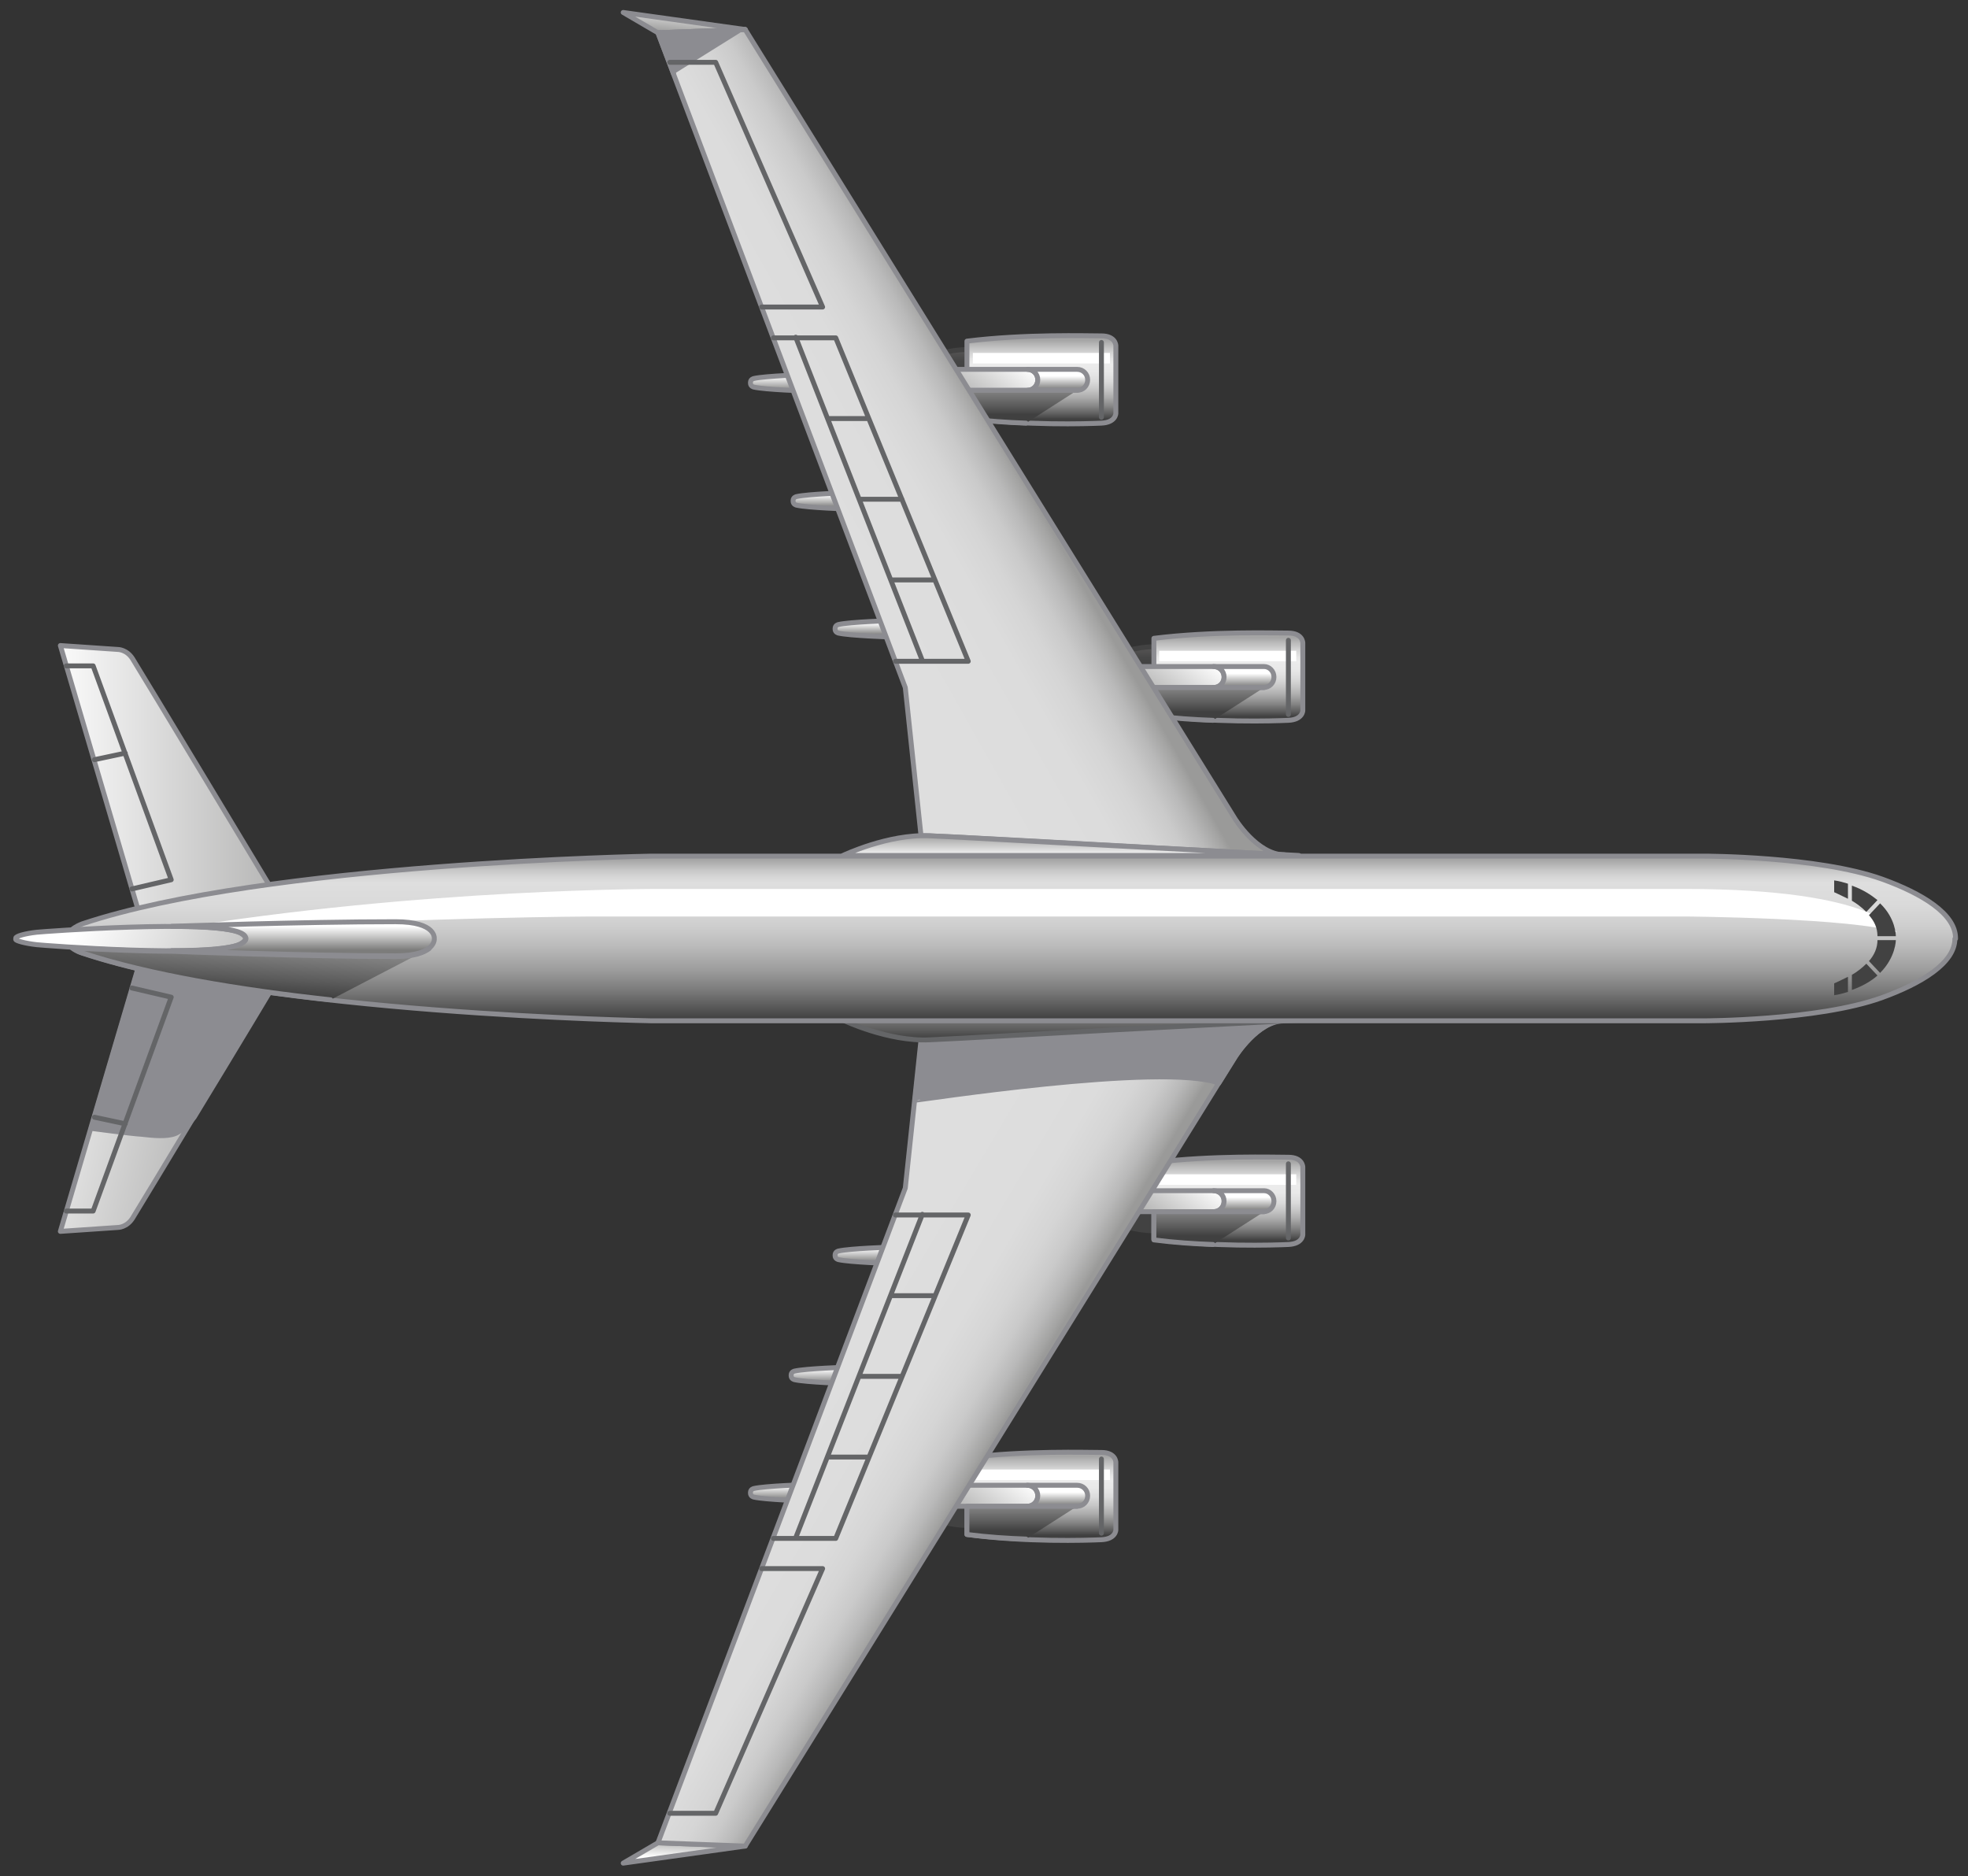 <?xml version="1.0" encoding="utf-8"?>

<!-- Copyright 2016 Siemens AG -->

<!-- Generator: Adobe Illustrator 16.0.4, SVG Export Plug-In . SVG Version: 6.00 Build 0)  -->
<!DOCTYPE svg PUBLIC "-//W3C//DTD SVG 1.1//EN" "http://www.w3.org/Graphics/SVG/1.1/DTD/svg11.dtd">
<svg version="1.1" id="Airplane_Right" xmlns="http://www.w3.org/2000/svg" xmlns:xlink="http://www.w3.org/1999/xlink" x="0px"
	 y="0px" width="300px" height="286px" viewBox="0 0 300 286" enable-background="new 0 0 300 286" xml:space="preserve">
<rect x="0" y="0" width="300" height="286" fill="#333333" stroke="none"/>
<g id="Horizontal_Stabiliser">
	<linearGradient id="Shape_Wing_Left_1_" gradientUnits="userSpaceOnUse" x1="6.959" y1="119.241" x2="69.578" y2="119.241">
		<stop  offset="0" style="stop-color:#FFFFFF"/>
		<stop  offset="1" style="stop-color:#7C7C7B"/>
	</linearGradient>
	
		<path id="Shape_Wing_Left" fill="url(#Shape_Wing_Left_1_)" stroke="#8C8C91" stroke-width="0.75" stroke-linecap="round" stroke-linejoin="round" stroke-miterlimit="10" d="
		M9.2,98.4l8.8,0.6c0,0,1.3,0,2.2,1.4s22.1,36.6,22.1,36.6l-20.8,3.2L9.2,98.4z"/>
	<linearGradient id="Shape_Wing_Right_1_" gradientUnits="userSpaceOnUse" x1="0.273" y1="162.653" x2="57.33" y2="175.564">
		<stop  offset="0" style="stop-color:#FFFFFF"/>
		<stop  offset="1" style="stop-color:#7C7C7B"/>
	</linearGradient>
	
		<path id="Shape_Wing_Right" fill="url(#Shape_Wing_Right_1_)" stroke="#8C8C91" stroke-width="0.75" stroke-linecap="round" stroke-linejoin="round" stroke-miterlimit="10" d="
		M9.2,187.7l8.8-0.6c0,0,1.3,0,2.2-1.4s22.1-36.6,22.1-36.6L21.5,146L9.2,187.7z"/>
	
		<path id="Shadow_Vertical_Stabiliser" fill="#8C8C91" stroke="#8C8C91" stroke-width="0.75" stroke-linecap="round" stroke-linejoin="round" stroke-miterlimit="10" d="
		M13.9,172l7.7-26.1l20.8,3.2c0,0-6.7,11.2-12.8,21.2c0,0-1.6,2-2.9,2.5s-3.4,0.3-5.1,0.1C19.9,172.8,13.9,172,13.9,172z"/>
	
		<path id="Elevators" fill="none" stroke="#646567" stroke-width="0.75" stroke-linecap="round" stroke-linejoin="round" stroke-miterlimit="10" d="
		M10.1,101.5h4.1l11.9,32.6l-6,1.4 M19.1,114.8l-4.7,1 M10.1,184.6h4.1L26.1,152l-6-1.4 M19.1,171.3l-4.7-1"/>
</g>
<g id="Engines">
	<g id="Engine-4">
		
			<linearGradient id="Shape_Air_Outlet_4_" gradientUnits="userSpaceOnUse" x1="143.465" y1="223.472" x2="143.465" y2="226.3">
			<stop  offset="0" style="stop-color:#575756"/>
			<stop  offset="0.124" style="stop-color:#535252"/>
			<stop  offset="0.565" style="stop-color:#464646"/>
			<stop  offset="1" style="stop-color:#424242"/>
		</linearGradient>
		
			<path id="Shape_Air_Outlet_3_" fill="url(#Shape_Air_Outlet_4_)" stroke="#424242" stroke-width="0.75" stroke-linecap="round" stroke-linejoin="round" stroke-miterlimit="10" d="
			M147.4,230.1v2.4c0,0-2.6,0.2-7.9-1.7v-5.7c5.3-1.9,7.9-1.7,7.9-1.7v2.4"/>
		<linearGradient id="Shape_Tubine_4_" gradientUnits="userSpaceOnUse" x1="158.778" y1="222.019" x2="158.778" y2="234.023">
			<stop  offset="0" style="stop-color:#A5A5A5"/>
			<stop  offset="4.758149e-02" style="stop-color:#B5B5B5"/>
			<stop  offset="0.151" style="stop-color:#D3D3D3"/>
			<stop  offset="0.239" style="stop-color:#E5E5E5"/>
			<stop  offset="0.302" style="stop-color:#ECECEC"/>
			<stop  offset="0.407" style="stop-color:#E8E8E8"/>
			<stop  offset="0.514" style="stop-color:#DCDCDC"/>
			<stop  offset="0.621" style="stop-color:#C7C7C7"/>
			<stop  offset="0.729" style="stop-color:#ABABAB"/>
			<stop  offset="0.838" style="stop-color:#868686"/>
			<stop  offset="0.945" style="stop-color:#5A5A5A"/>
			<stop  offset="1" style="stop-color:#404040"/>
		</linearGradient>
		
			<path id="Shape_Tubine_3_" fill="url(#Shape_Tubine_4_)" stroke="#8C8C91" stroke-width="0.75" stroke-linecap="round" stroke-linejoin="round" stroke-miterlimit="10" d="
			M147.4,222.2c8.9-1.1,18.3-0.8,20.5-0.8s2.2,1.5,2.2,1.5v10.3c0,0,0,1.4-2.2,1.5s-11.6,0.4-20.5-0.8V222.2z"/>
		
			<linearGradient id="Wing_Connection_Top_4_" gradientUnits="userSpaceOnUse" x1="153.468" y1="223.504" x2="143.718" y2="237.004">
			<stop  offset="0" style="stop-color:#FFFFFF"/>
			<stop  offset="1" style="stop-color:#7C7C7B"/>
		</linearGradient>
		
			<path id="Wing_Connection_Top_3_" fill="url(#Wing_Connection_Top_4_)" stroke="#8C8C91" stroke-width="0.75" stroke-linecap="round" stroke-linejoin="round" stroke-miterlimit="10" d="
			M156.4,229.6H143v-3.2h13.6c0.9,0,1.6,0.7,1.6,1.6s-0.7,1.6-1.6,1.6"/>
		
			<linearGradient id="Wing_Connection_Front_4_" gradientUnits="userSpaceOnUse" x1="161.213" y1="227.456" x2="161.213" y2="229.522">
			<stop  offset="0" style="stop-color:#FFFFFF"/>
			<stop  offset="1" style="stop-color:#7C7C7B"/>
		</linearGradient>
		
			<path id="Wing_Connection_Front_3_" fill="url(#Wing_Connection_Front_4_)" stroke="#8C8C91" stroke-width="0.75" stroke-linecap="round" stroke-linejoin="round" stroke-miterlimit="10" d="
			M164.2,226.4h-7.6c0.9,0,1.6,0.7,1.6,1.6s-0.7,1.6-1.6,1.6h7.4h0.2c0.9,0,1.6-0.7,1.6-1.6S165.1,226.4,164.2,226.4z"/>
		
			<linearGradient id="Shadow_Wing_Connection_4_" gradientUnits="userSpaceOnUse" x1="155.829" y1="209.809" x2="155.829" y2="233.341">
			<stop  offset="0" style="stop-color:#A5A5A5"/>
			<stop  offset="4.758149e-02" style="stop-color:#B5B5B5"/>
			<stop  offset="0.151" style="stop-color:#D3D3D3"/>
			<stop  offset="0.239" style="stop-color:#E5E5E5"/>
			<stop  offset="0.302" style="stop-color:#ECECEC"/>
			<stop  offset="0.407" style="stop-color:#E8E8E8"/>
			<stop  offset="0.514" style="stop-color:#DCDCDC"/>
			<stop  offset="0.621" style="stop-color:#C7C7C7"/>
			<stop  offset="0.729" style="stop-color:#ABABAB"/>
			<stop  offset="0.838" style="stop-color:#868686"/>
			<stop  offset="0.945" style="stop-color:#5A5A5A"/>
			<stop  offset="1" style="stop-color:#404040"/>
		</linearGradient>
		
			<path id="Shadow_Wing_Connection_3_" fill="url(#Shadow_Wing_Connection_4_)" stroke="#8C8C91" stroke-width="0.75" stroke-linecap="round" stroke-linejoin="round" stroke-miterlimit="10" d="
			M156.4,234.6c-2.8-0.1-5.9-0.3-9-0.7v-4.3l16.8,0"/>
		<rect id="Reflection_4_" x="148.3" y="224" fill="#FFFFFF" width="20.9" height="1.6"/>
		
			<line id="Devider_Line_3_" fill="none" stroke="#646567" stroke-width="0.75" stroke-linecap="round" stroke-linejoin="round" stroke-miterlimit="10" x1="167.9" y1="222.4" x2="167.9" y2="233.7"/>
	</g>
	<g id="Engine-3">
		
			<linearGradient id="Shape_Air_Outlet_5_" gradientUnits="userSpaceOnUse" x1="171.898" y1="178.499" x2="171.898" y2="181.327">
			<stop  offset="0" style="stop-color:#575756"/>
			<stop  offset="0.124" style="stop-color:#535252"/>
			<stop  offset="0.565" style="stop-color:#464646"/>
			<stop  offset="1" style="stop-color:#424242"/>
		</linearGradient>
		
			<path id="Shape_Air_Outlet_2_" fill="url(#Shape_Air_Outlet_5_)" stroke="#424242" stroke-width="0.75" stroke-linecap="round" stroke-linejoin="round" stroke-miterlimit="10" d="
			M175.9,185.2v2.4c0,0-2.6,0.2-7.9-1.7v-5.7c5.3-1.9,7.9-1.7,7.9-1.7v2.4"/>
		<linearGradient id="Shape_Tubine_5_" gradientUnits="userSpaceOnUse" x1="187.211" y1="177.046" x2="187.211" y2="189.049">
			<stop  offset="0" style="stop-color:#A5A5A5"/>
			<stop  offset="4.758149e-02" style="stop-color:#B5B5B5"/>
			<stop  offset="0.151" style="stop-color:#D3D3D3"/>
			<stop  offset="0.239" style="stop-color:#E5E5E5"/>
			<stop  offset="0.302" style="stop-color:#ECECEC"/>
			<stop  offset="0.407" style="stop-color:#E8E8E8"/>
			<stop  offset="0.514" style="stop-color:#DCDCDC"/>
			<stop  offset="0.621" style="stop-color:#C7C7C7"/>
			<stop  offset="0.729" style="stop-color:#ABABAB"/>
			<stop  offset="0.838" style="stop-color:#868686"/>
			<stop  offset="0.945" style="stop-color:#5A5A5A"/>
			<stop  offset="1" style="stop-color:#404040"/>
		</linearGradient>
		
			<path id="Shape_Tubine_2_" fill="url(#Shape_Tubine_5_)" stroke="#8C8C91" stroke-width="0.75" stroke-linecap="round" stroke-linejoin="round" stroke-miterlimit="10" d="
			M175.9,177.2c8.9-1.1,18.3-0.8,20.5-0.8s2.2,1.5,2.2,1.5v10.3c0,0,0,1.4-2.2,1.5s-11.6,0.4-20.5-0.8V177.2z"/>
		
			<linearGradient id="Wing_Connection_Top_5_" gradientUnits="userSpaceOnUse" x1="181.901" y1="178.531" x2="172.151" y2="192.031">
			<stop  offset="0" style="stop-color:#FFFFFF"/>
			<stop  offset="1" style="stop-color:#7C7C7B"/>
		</linearGradient>
		
			<path id="Wing_Connection_Top_2_" fill="url(#Wing_Connection_Top_5_)" stroke="#8C8C91" stroke-width="0.75" stroke-linecap="round" stroke-linejoin="round" stroke-miterlimit="10" d="
			M184.9,184.7h-13.5v-3.2H185c0.9,0,1.6,0.7,1.6,1.6s-0.7,1.6-1.6,1.6"/>
		
			<linearGradient id="Wing_Connection_Front_5_" gradientUnits="userSpaceOnUse" x1="189.646" y1="182.483" x2="189.646" y2="184.549">
			<stop  offset="0" style="stop-color:#FFFFFF"/>
			<stop  offset="1" style="stop-color:#7C7C7B"/>
		</linearGradient>
		
			<path id="Wing_Connection_Front_2_" fill="url(#Wing_Connection_Front_5_)" stroke="#8C8C91" stroke-width="0.75" stroke-linecap="round" stroke-linejoin="round" stroke-miterlimit="10" d="
			M192.7,181.5H185c0.9,0,1.6,0.7,1.6,1.6s-0.7,1.6-1.6,1.6h7.4h0.2c0.9,0,1.6-0.7,1.6-1.6S193.5,181.5,192.7,181.5z"/>
		
			<linearGradient id="Shadow_Wing_Connection_5_" gradientUnits="userSpaceOnUse" x1="184.261" y1="164.836" x2="184.261" y2="188.368">
			<stop  offset="0" style="stop-color:#A5A5A5"/>
			<stop  offset="4.758149e-02" style="stop-color:#B5B5B5"/>
			<stop  offset="0.151" style="stop-color:#D3D3D3"/>
			<stop  offset="0.239" style="stop-color:#E5E5E5"/>
			<stop  offset="0.302" style="stop-color:#ECECEC"/>
			<stop  offset="0.407" style="stop-color:#E8E8E8"/>
			<stop  offset="0.514" style="stop-color:#DCDCDC"/>
			<stop  offset="0.621" style="stop-color:#C7C7C7"/>
			<stop  offset="0.729" style="stop-color:#ABABAB"/>
			<stop  offset="0.838" style="stop-color:#868686"/>
			<stop  offset="0.945" style="stop-color:#5A5A5A"/>
			<stop  offset="1" style="stop-color:#404040"/>
		</linearGradient>
		
			<path id="Shadow_Wing_Connection_2_" fill="url(#Shadow_Wing_Connection_5_)" stroke="#8C8C91" stroke-width="0.75" stroke-linecap="round" stroke-linejoin="round" stroke-miterlimit="10" d="
			M184.9,189.7c-2.8-0.1-5.9-0.3-9-0.7v-4.3l16.8,0"/>
		<rect id="Reflection_3_" x="176.7" y="179" fill="#FFFFFF" width="20.9" height="1.6"/>
		
			<line id="Devider_Line_2_" fill="none" stroke="#646567" stroke-width="0.75" stroke-linecap="round" stroke-linejoin="round" stroke-miterlimit="10" x1="196.4" y1="177.4" x2="196.4" y2="188.7"/>
	</g>
	<g id="Engine-2">
		<linearGradient id="Shape_Air_Outlet_6_" gradientUnits="userSpaceOnUse" x1="171.898" y1="98.666" x2="171.898" y2="101.494">
			<stop  offset="0" style="stop-color:#575756"/>
			<stop  offset="0.124" style="stop-color:#535252"/>
			<stop  offset="0.565" style="stop-color:#464646"/>
			<stop  offset="1" style="stop-color:#424242"/>
		</linearGradient>
		
			<path id="Shape_Air_Outlet_1_" fill="url(#Shape_Air_Outlet_6_)" stroke="#424242" stroke-width="0.75" stroke-linecap="round" stroke-linejoin="round" stroke-miterlimit="10" d="
			M175.9,105.3v2.4c0,0-2.6,0.2-7.9-1.7v-5.7c5.3-1.9,7.9-1.7,7.9-1.7v2.4"/>
		<linearGradient id="Shape_Tubine_6_" gradientUnits="userSpaceOnUse" x1="187.211" y1="97.213" x2="187.211" y2="109.216">
			<stop  offset="0" style="stop-color:#A5A5A5"/>
			<stop  offset="4.758149e-02" style="stop-color:#B5B5B5"/>
			<stop  offset="0.151" style="stop-color:#D3D3D3"/>
			<stop  offset="0.239" style="stop-color:#E5E5E5"/>
			<stop  offset="0.302" style="stop-color:#ECECEC"/>
			<stop  offset="0.407" style="stop-color:#E8E8E8"/>
			<stop  offset="0.514" style="stop-color:#DCDCDC"/>
			<stop  offset="0.621" style="stop-color:#C7C7C7"/>
			<stop  offset="0.729" style="stop-color:#ABABAB"/>
			<stop  offset="0.838" style="stop-color:#868686"/>
			<stop  offset="0.945" style="stop-color:#5A5A5A"/>
			<stop  offset="1" style="stop-color:#404040"/>
		</linearGradient>
		
			<path id="Shape_Tubine_1_" fill="url(#Shape_Tubine_6_)" stroke="#8C8C91" stroke-width="0.75" stroke-linecap="round" stroke-linejoin="round" stroke-miterlimit="10" d="
			M175.9,97.3c8.9-1.1,18.3-0.8,20.5-0.8s2.2,1.5,2.2,1.5v10.3c0,0,0,1.4-2.2,1.5s-11.6,0.4-20.5-0.8V97.3z"/>
		
			<linearGradient id="Wing_Connection_Top_6_" gradientUnits="userSpaceOnUse" x1="181.901" y1="98.698" x2="172.151" y2="112.198">
			<stop  offset="0" style="stop-color:#FFFFFF"/>
			<stop  offset="1" style="stop-color:#7C7C7B"/>
		</linearGradient>
		
			<path id="Wing_Connection_Top_1_" fill="url(#Wing_Connection_Top_6_)" stroke="#8C8C91" stroke-width="0.75" stroke-linecap="round" stroke-linejoin="round" stroke-miterlimit="10" d="
			M184.9,104.8h-13.5v-3.2H185c0.9,0,1.6,0.7,1.6,1.6s-0.7,1.6-1.6,1.6"/>
		
			<linearGradient id="Wing_Connection_Front_6_" gradientUnits="userSpaceOnUse" x1="189.646" y1="102.65" x2="189.646" y2="104.716">
			<stop  offset="0" style="stop-color:#FFFFFF"/>
			<stop  offset="1" style="stop-color:#7C7C7B"/>
		</linearGradient>
		
			<path id="Wing_Connection_Front_1_" fill="url(#Wing_Connection_Front_6_)" stroke="#8C8C91" stroke-width="0.75" stroke-linecap="round" stroke-linejoin="round" stroke-miterlimit="10" d="
			M192.7,101.6H185c0.9,0,1.6,0.7,1.6,1.6s-0.7,1.6-1.6,1.6h7.4h0.2c0.9,0,1.6-0.7,1.6-1.6S193.5,101.6,192.7,101.6z"/>
		
			<linearGradient id="Shadow_Wing_Connection_6_" gradientUnits="userSpaceOnUse" x1="184.261" y1="85.003" x2="184.261" y2="108.535">
			<stop  offset="0" style="stop-color:#A5A5A5"/>
			<stop  offset="4.758149e-02" style="stop-color:#B5B5B5"/>
			<stop  offset="0.151" style="stop-color:#D3D3D3"/>
			<stop  offset="0.239" style="stop-color:#E5E5E5"/>
			<stop  offset="0.302" style="stop-color:#ECECEC"/>
			<stop  offset="0.407" style="stop-color:#E8E8E8"/>
			<stop  offset="0.514" style="stop-color:#DCDCDC"/>
			<stop  offset="0.621" style="stop-color:#C7C7C7"/>
			<stop  offset="0.729" style="stop-color:#ABABAB"/>
			<stop  offset="0.838" style="stop-color:#868686"/>
			<stop  offset="0.945" style="stop-color:#5A5A5A"/>
			<stop  offset="1" style="stop-color:#404040"/>
		</linearGradient>
		
			<path id="Shadow_Wing_Connection_1_" fill="url(#Shadow_Wing_Connection_6_)" stroke="#8C8C91" stroke-width="0.75" stroke-linecap="round" stroke-linejoin="round" stroke-miterlimit="10" d="
			M184.9,109.8c-2.8-0.1-5.9-0.3-9-0.7v-4.3l16.8,0"/>
		<rect id="Reflection_2_" x="176.7" y="99.2" fill="#FFFFFF" width="20.9" height="1.6"/>
		
			<line id="Devider_Line_1_" fill="none" stroke="#646567" stroke-width="0.75" stroke-linecap="round" stroke-linejoin="round" stroke-miterlimit="10" x1="196.4" y1="97.6" x2="196.4" y2="108.9"/>
	</g>
	<g id="Engine-1">
		<linearGradient id="Shape_Air_Outlet_7_" gradientUnits="userSpaceOnUse" x1="143.465" y1="53.332" x2="143.465" y2="56.16">
			<stop  offset="0" style="stop-color:#575756"/>
			<stop  offset="0.124" style="stop-color:#535252"/>
			<stop  offset="0.565" style="stop-color:#464646"/>
			<stop  offset="1" style="stop-color:#424242"/>
		</linearGradient>
		
			<path id="Shape_Air_Outlet" fill="url(#Shape_Air_Outlet_7_)" stroke="#424242" stroke-width="0.75" stroke-linecap="round" stroke-linejoin="round" stroke-miterlimit="10" d="
			M147.4,60v2.4c0,0-2.6,0.2-7.9-1.7v-5.7c5.3-1.9,7.9-1.7,7.9-1.7v2.4"/>
		<linearGradient id="Shape_Tubine_7_" gradientUnits="userSpaceOnUse" x1="158.778" y1="51.879" x2="158.778" y2="63.883">
			<stop  offset="0" style="stop-color:#A5A5A5"/>
			<stop  offset="4.758149e-02" style="stop-color:#B5B5B5"/>
			<stop  offset="0.151" style="stop-color:#D3D3D3"/>
			<stop  offset="0.239" style="stop-color:#E5E5E5"/>
			<stop  offset="0.302" style="stop-color:#ECECEC"/>
			<stop  offset="0.407" style="stop-color:#E8E8E8"/>
			<stop  offset="0.514" style="stop-color:#DCDCDC"/>
			<stop  offset="0.621" style="stop-color:#C7C7C7"/>
			<stop  offset="0.729" style="stop-color:#ABABAB"/>
			<stop  offset="0.838" style="stop-color:#868686"/>
			<stop  offset="0.945" style="stop-color:#5A5A5A"/>
			<stop  offset="1" style="stop-color:#404040"/>
		</linearGradient>
		
			<path id="Shape_Tubine" fill="url(#Shape_Tubine_7_)" stroke="#8C8C91" stroke-width="0.75" stroke-linecap="round" stroke-linejoin="round" stroke-miterlimit="10" d="
			M147.4,52c8.9-1.1,18.3-0.8,20.5-0.8s2.2,1.5,2.2,1.5V63c0,0,0,1.4-2.2,1.5s-11.6,0.4-20.5-0.8V52z"/>
		
			<linearGradient id="Wing_Connection_Top_7_" gradientUnits="userSpaceOnUse" x1="153.467" y1="53.364" x2="143.717" y2="66.864">
			<stop  offset="0" style="stop-color:#FFFFFF"/>
			<stop  offset="1" style="stop-color:#7C7C7B"/>
		</linearGradient>
		
			<path id="Wing_Connection_Top" fill="url(#Wing_Connection_Top_7_)" stroke="#8C8C91" stroke-width="0.75" stroke-linecap="round" stroke-linejoin="round" stroke-miterlimit="10" d="
			M156.4,59.5H143v-3.2h13.6c0.9,0,1.6,0.7,1.6,1.6s-0.7,1.6-1.6,1.6"/>
		
			<linearGradient id="Wing_Connection_Front_7_" gradientUnits="userSpaceOnUse" x1="161.213" y1="57.316" x2="161.213" y2="59.383">
			<stop  offset="0" style="stop-color:#FFFFFF"/>
			<stop  offset="1" style="stop-color:#7C7C7B"/>
		</linearGradient>
		
			<path id="Wing_Connection_Front" fill="url(#Wing_Connection_Front_7_)" stroke="#8C8C91" stroke-width="0.75" stroke-linecap="round" stroke-linejoin="round" stroke-miterlimit="10" d="
			M164.2,56.3h-7.6c0.9,0,1.6,0.7,1.6,1.6s-0.7,1.6-1.6,1.6h7.4h0.2c0.9,0,1.6-0.7,1.6-1.6S165.1,56.3,164.2,56.3z"/>
		
			<linearGradient id="Shadow_Wing_Connection_7_" gradientUnits="userSpaceOnUse" x1="155.829" y1="39.669" x2="155.829" y2="63.202">
			<stop  offset="0" style="stop-color:#A5A5A5"/>
			<stop  offset="4.758149e-02" style="stop-color:#B5B5B5"/>
			<stop  offset="0.151" style="stop-color:#D3D3D3"/>
			<stop  offset="0.239" style="stop-color:#E5E5E5"/>
			<stop  offset="0.302" style="stop-color:#ECECEC"/>
			<stop  offset="0.407" style="stop-color:#E8E8E8"/>
			<stop  offset="0.514" style="stop-color:#DCDCDC"/>
			<stop  offset="0.621" style="stop-color:#C7C7C7"/>
			<stop  offset="0.729" style="stop-color:#ABABAB"/>
			<stop  offset="0.838" style="stop-color:#868686"/>
			<stop  offset="0.945" style="stop-color:#5A5A5A"/>
			<stop  offset="1" style="stop-color:#404040"/>
		</linearGradient>
		
			<path id="Shadow_Wing_Connection" fill="url(#Shadow_Wing_Connection_7_)" stroke="#8C8C91" stroke-width="0.75" stroke-linecap="round" stroke-linejoin="round" stroke-miterlimit="10" d="
			M156.4,64.5c-2.8-0.1-5.9-0.3-9-0.7v-4.3l16.8,0"/>
		<rect id="Reflection_1_" x="148.3" y="53.8" fill="#FFFFFF" width="20.9" height="1.6"/>
		
			<line id="Devider_Line" fill="none" stroke="#646567" stroke-width="0.75" stroke-linecap="round" stroke-linejoin="round" stroke-miterlimit="10" x1="167.9" y1="52.2" x2="167.9" y2="63.6"/>
	</g>
</g>
<g id="Wing_Left">
	
		<linearGradient id="Flap_Track_Fairing-3_2_" gradientUnits="userSpaceOnUse" x1="131.608" y1="94.983" x2="131.608" y2="96.836">
		<stop  offset="0" style="stop-color:#FFFFFF"/>
		<stop  offset="1" style="stop-color:#7C7C7B"/>
	</linearGradient>
	
		<path id="Flap_Track_Fairing-3_1_" fill="url(#Flap_Track_Fairing-3_2_)" stroke="#8C8C91" stroke-width="0.75" stroke-linecap="round" stroke-linejoin="round" stroke-miterlimit="10" d="
		M135.8,97.1c0,0-6.3-0.2-8-0.6c0,0-0.5-0.1-0.5-0.6v-0.1c0-0.5,0.5-0.6,0.5-0.6c1.7-0.4,8-0.6,8-0.6V97.1z"/>
	
		<linearGradient id="Flap_Track_Fairing-2_2_" gradientUnits="userSpaceOnUse" x1="125.216" y1="75.423" x2="125.216" y2="77.371">
		<stop  offset="0" style="stop-color:#FFFFFF"/>
		<stop  offset="1" style="stop-color:#7C7C7B"/>
	</linearGradient>
	
		<path id="Flap_Track_Fairing-2_1_" fill="url(#Flap_Track_Fairing-2_2_)" stroke="#8C8C91" stroke-width="0.75" stroke-linecap="round" stroke-linejoin="round" stroke-miterlimit="10" d="
		M129.4,77.6c0,0-6.3-0.2-8-0.6c0,0-0.5-0.1-0.5-0.6v-0.1c0-0.5,0.5-0.6,0.5-0.6c1.7-0.4,8-0.6,8-0.6V77.6z"/>
	
		<linearGradient id="Flap_Track_Fairing-1_2_" gradientUnits="userSpaceOnUse" x1="118.651" y1="57.37" x2="118.651" y2="59.691">
		<stop  offset="0" style="stop-color:#FFFFFF"/>
		<stop  offset="1" style="stop-color:#7C7C7B"/>
	</linearGradient>
	
		<path id="Flap_Track_Fairing-1_1_" fill="url(#Flap_Track_Fairing-1_2_)" stroke="#8C8C91" stroke-width="0.75" stroke-linecap="round" stroke-linejoin="round" stroke-miterlimit="10" d="
		M122.9,59.6c0,0-6.3-0.2-8-0.6c0,0-0.5-0.1-0.5-0.6v-0.1c0-0.5,0.5-0.6,0.5-0.6c1.7-0.4,8-0.6,8-0.6V59.6z"/>
	<linearGradient id="Winglet_2_" gradientUnits="userSpaceOnUse" x1="104.555" y1="0.491" x2="103.989" y2="6.753">
		<stop  offset="0" style="stop-color:#FFFFFF"/>
		<stop  offset="1" style="stop-color:#7C7C7B"/>
	</linearGradient>
	
		<polygon id="Winglet_1_" fill="url(#Winglet_2_)" stroke="#8C8C91" stroke-width="0.75" stroke-linecap="round" stroke-linejoin="round" stroke-miterlimit="10" points="
		113.6,4.5 95,1.9 100.3,5 	"/>
	<linearGradient id="Shape_Wing_2_" gradientUnits="userSpaceOnUse" x1="126.476" y1="79.843" x2="151.742" y2="65.608">
		<stop  offset="0" style="stop-color:#DEDEDE"/>
		<stop  offset="0.484" style="stop-color:#DCDCDC"/>
		<stop  offset="0.659" style="stop-color:#D5D5D5"/>
		<stop  offset="0.783" style="stop-color:#CACACA"/>
		<stop  offset="0.884" style="stop-color:#B9B9B9"/>
		<stop  offset="0.969" style="stop-color:#A4A4A3"/>
		<stop  offset="1" style="stop-color:#9A9A99"/>
	</linearGradient>
	
		<path id="Shape_Wing_1_" fill="url(#Shape_Wing_2_)" stroke="#8C8C91" stroke-width="0.75" stroke-linecap="round" stroke-linejoin="round" stroke-miterlimit="10" d="
		M140.4,127.4c0.4,0,0.9,0,1.3,0c6.6,0.3,8.3,0.4,54.1,2.9c-4.2,0-7.6-5.6-7.6-5.6L113.6,4.5L100.3,5l37.7,99.8L140.4,127.4
		L140.4,127.4z"/>
	
		<polyline id="Shadow_Winglet" fill="#8C8C91" stroke="#8C8C91" stroke-width="0.75" stroke-linecap="round" stroke-linejoin="round" stroke-miterlimit="10" points="
		102.7,11.3 100.3,5 113.6,4.5 	"/>
	
		<path id="Trailing_Edge_Flaps__x2B__Spoilers_1_" fill="none" stroke="#646567" stroke-width="0.75" stroke-linecap="round" stroke-linejoin="round" stroke-miterlimit="10" d="
		M102.1,9.5h7l16.3,37.3h-9.3 M136.5,100.8h11.1l-20.2-49.3h-9.5 M121.3,51.4l19.3,49.3 M126.2,63.8h6.2 M131,76.1h6.5 M135.8,88.4
		h6.7"/>
</g>
<g id="Wing_Right">
	
		<linearGradient id="Flap_Track_Fairing-3_3_" gradientUnits="userSpaceOnUse" x1="118.651" y1="226.5" x2="118.651" y2="228.626">
		<stop  offset="0" style="stop-color:#FFFFFF"/>
		<stop  offset="1" style="stop-color:#7C7C7B"/>
	</linearGradient>
	
		<path id="Flap_Track_Fairing-3" fill="url(#Flap_Track_Fairing-3_3_)" stroke="#8C8C91" stroke-width="0.75" stroke-linecap="round" stroke-linejoin="round" stroke-miterlimit="10" d="
		M122.9,226.3c0,0-6.3,0.2-8,0.6c0,0-0.5,0.1-0.5,0.6v0.1c0,0.5,0.5,0.6,0.5,0.6c1.7,0.4,8,0.6,8,0.6V226.3z"/>
	
		<linearGradient id="Flap_Track_Fairing-2_3_" gradientUnits="userSpaceOnUse" x1="124.851" y1="208.655" x2="124.851" y2="210.911">
		<stop  offset="0" style="stop-color:#FFFFFF"/>
		<stop  offset="1" style="stop-color:#7C7C7B"/>
	</linearGradient>
	
		<path id="Flap_Track_Fairing-2" fill="url(#Flap_Track_Fairing-2_3_)" stroke="#8C8C91" stroke-width="0.75" stroke-linecap="round" stroke-linejoin="round" stroke-miterlimit="10" d="
		M129.1,208.4c0,0-6.3,0.2-8,0.6c0,0-0.5,0.1-0.5,0.6v0.1c0,0.5,0.5,0.6,0.5,0.6c1.7,0.4,8,0.6,8,0.6V208.4z"/>
	
		<linearGradient id="Flap_Track_Fairing-1_3_" gradientUnits="userSpaceOnUse" x1="131.608" y1="190.257" x2="131.608" y2="192.474">
		<stop  offset="0" style="stop-color:#FFFFFF"/>
		<stop  offset="1" style="stop-color:#7C7C7B"/>
	</linearGradient>
	
		<path id="Flap_Track_Fairing-1" fill="url(#Flap_Track_Fairing-1_3_)" stroke="#8C8C91" stroke-width="0.75" stroke-linecap="round" stroke-linejoin="round" stroke-miterlimit="10" d="
		M135.8,190.1c0,0-6.3,0.2-8,0.6c0,0-0.5,0.1-0.5,0.6v0.1c0,0.5,0.5,0.6,0.5,0.6c1.7,0.4,8,0.6,8,0.6V190.1z"/>
	<linearGradient id="Winglet_3_" gradientUnits="userSpaceOnUse" x1="104.278" y1="283.303" x2="104.484" y2="278.932">
		<stop  offset="0" style="stop-color:#FFFFFF"/>
		<stop  offset="1" style="stop-color:#7C7C7B"/>
	</linearGradient>
	
		<polygon id="Winglet" fill="url(#Winglet_3_)" stroke="#8C8C91" stroke-width="0.75" stroke-linecap="round" stroke-linejoin="round" stroke-miterlimit="10" points="
		113.6,281.4 95,284 100.3,280.9 	"/>
	<linearGradient id="Shape_Wing_3_" gradientUnits="userSpaceOnUse" x1="128.156" y1="206.392" x2="151.156" y2="220.058">
		<stop  offset="0" style="stop-color:#DEDEDE"/>
		<stop  offset="0.484" style="stop-color:#DCDCDC"/>
		<stop  offset="0.659" style="stop-color:#D5D5D5"/>
		<stop  offset="0.783" style="stop-color:#CACACA"/>
		<stop  offset="0.884" style="stop-color:#B9B9B9"/>
		<stop  offset="0.969" style="stop-color:#A4A4A3"/>
		<stop  offset="1" style="stop-color:#9A9A99"/>
	</linearGradient>
	
		<path id="Shape_Wing" fill="url(#Shape_Wing_3_)" stroke="#8C8C91" stroke-width="0.75" stroke-linecap="round" stroke-linejoin="round" stroke-miterlimit="10" d="
		M140.4,158.5c0.4,0,0.9,0,1.3,0c6.6-0.3,8.3-0.4,54.1-2.9c-4.2,0-7.6,5.6-7.6,5.6l-74.6,120.2l-13.3-0.5l37.7-99.8L140.4,158.5
		L140.4,158.5z"/>
	
		<path id="Trailing_Edge_Flaps__x2B__Spoilers" fill="none" stroke="#646567" stroke-width="0.75" stroke-linecap="round" stroke-linejoin="round" stroke-miterlimit="10" d="
		M116.1,239.1h9.3l-16.3,37.3h-7 M117.9,234.5h9.5l20.2-49.3h-11.1 M140.6,185.1l-19.3,49.3 M126.2,222.1h6.2 M131,209.8h6.5
		 M135.8,197.5h6.7"/>
	
		<path id="Shadow_1_" fill="#8C8C91" stroke="#8C8C91" stroke-width="0.75" stroke-linecap="round" stroke-linejoin="round" stroke-miterlimit="10" d="
		M185.8,165.1l2.5-4c0,0,3.5-5.6,7.6-5.6c-45.9,2.4-47.5,2.6-54.1,2.9c-0.4,0-0.9,0-1.3,0l0,0l-1,9.3
		C139.5,167.8,177.2,161.9,185.8,165.1z"/>
</g>
<g id="Fuselage">
	
		<linearGradient id="Wing_Connection_Left_1_" gradientUnits="userSpaceOnUse" x1="163.296" y1="130.75" x2="163.296" y2="126.029">
		<stop  offset="0" style="stop-color:#FFFFFF"/>
		<stop  offset="1" style="stop-color:#7C7C7B"/>
	</linearGradient>
	
		<path id="Wing_Connection_Left" fill="url(#Wing_Connection_Left_1_)" stroke="#8C8C91" stroke-width="0.75" stroke-linecap="round" stroke-linejoin="round" stroke-miterlimit="10" d="
		M198,130.4h-69.5c0,0,6.9-3.3,13.2-3C148.5,127.7,150.1,127.9,198,130.4z"/>
	
		<linearGradient id="Wing_Connection_Right_1_" gradientUnits="userSpaceOnUse" x1="163.296" y1="134.797" x2="163.296" y2="158.36">
		<stop  offset="0" style="stop-color:#A5A5A5"/>
		<stop  offset="4.758149e-02" style="stop-color:#B5B5B5"/>
		<stop  offset="0.151" style="stop-color:#D3D3D3"/>
		<stop  offset="0.239" style="stop-color:#E5E5E5"/>
		<stop  offset="0.302" style="stop-color:#ECECEC"/>
		<stop  offset="0.407" style="stop-color:#E8E8E8"/>
		<stop  offset="0.514" style="stop-color:#DCDCDC"/>
		<stop  offset="0.621" style="stop-color:#C7C7C7"/>
		<stop  offset="0.729" style="stop-color:#ABABAB"/>
		<stop  offset="0.838" style="stop-color:#868686"/>
		<stop  offset="0.945" style="stop-color:#5A5A5A"/>
		<stop  offset="1" style="stop-color:#404040"/>
	</linearGradient>
	
		<path id="Wing_Connection_Right" fill="url(#Wing_Connection_Right_1_)" stroke="#646567" stroke-width="0.75" stroke-linecap="round" stroke-linejoin="round" stroke-miterlimit="10" d="
		M198,155.5h-69.5c0,0,6.9,3.3,13.2,3C148.5,158.2,150.1,158,198,155.5z"/>
	<linearGradient id="Shape_Body_1_" gradientUnits="userSpaceOnUse" x1="154.122" y1="131.052" x2="154.122" y2="155.285">
		<stop  offset="0" style="stop-color:#A5A5A5"/>
		<stop  offset="3.855830e-03" style="stop-color:#A7A7A7"/>
		<stop  offset="6.164544e-02" style="stop-color:#C5C5C5"/>
		<stop  offset="0.111" style="stop-color:#D7D7D7"/>
		<stop  offset="0.146" style="stop-color:#DEDEDE"/>
		<stop  offset="0.281" style="stop-color:#DADADA"/>
		<stop  offset="0.417" style="stop-color:#CECECE"/>
		<stop  offset="0.554" style="stop-color:#B9B9B9"/>
		<stop  offset="0.692" style="stop-color:#9D9D9D"/>
		<stop  offset="0.83" style="stop-color:#787878"/>
		<stop  offset="0.968" style="stop-color:#4C4C4C"/>
		<stop  offset="1" style="stop-color:#404040"/>
	</linearGradient>
	
		<path id="Shape_Body" fill="url(#Shape_Body_1_)" stroke="#8C8C91" stroke-width="0.75" stroke-linecap="round" stroke-linejoin="round" stroke-miterlimit="10" d="
		M298,143.1c0,3.7-5.1,6.8-11.2,9c-9.8,3.5-27.1,3.5-27.1,3.5H99.3c0,0-58.8-1-86.7-10.3c0,0-2.4-0.7-2.4-2.1l0-0.1
		c0-1.5,2.4-2.3,2.4-2.3c27.9-9.3,86.7-10.3,86.7-10.3h160.5c0,0,17.3,0,27.1,3.5c6.1,2.2,11.2,5.3,11.2,9V143.1z"/>
	<path id="Reflection" fill="#FFFFFF" d="M36.9,141.6c28.2-1.8,53.2-1.9,53.2-1.9h166.8c0,0,25.7,0.2,32.2,2.4c0,0-2.7-6.6-32.3-6.6
		c-29.7,0-155.6,0-155.6,0s-36.7-0.2-75.4,6.2L36.9,141.6z"/>
	<path id="Cockpit_Windows" fill="#424242" d="M281.7,137c-1.2-0.6-2.1-1-2.1-1v-1.8c0.8,0.1,1.4,0.3,2.1,0.5V137z M286.6,137.7
		l-1.7,1.8c0.8,0.9,1.3,1.9,1.3,3.2h2.8C289,142.6,289,140,286.6,137.7z M286.2,137.2c-1-0.8-2.2-1.6-3.9-2.2v2.3
		c0.7,0.4,1.5,1,2.2,1.7L286.2,137.2z M281.7,148.9c-1.2,0.6-2.1,1-2.1,1v1.8c0.8-0.1,1.4-0.3,2.1-0.5V148.9z M289,143.3h-2.8
		c0,1.2-0.5,2.3-1.3,3.2l1.7,1.8C289,145.9,289,143.3,289,143.3z M284.5,146.9c-0.7,0.7-1.5,1.3-2.2,1.7v2.3c1.7-0.6,3-1.4,3.9-2.2
		L284.5,146.9z"/>
</g>
<g id="Vertical_Stabiliser">
	<linearGradient id="Top_1_" gradientUnits="userSpaceOnUse" x1="13.044" y1="139.263" x2="59.209" y2="163.762">
		<stop  offset="0" style="stop-color:#FFFFFF"/>
		<stop  offset="1" style="stop-color:#7C7C7B"/>
	</linearGradient>
	
		<path id="Top" fill="url(#Top_1_)" stroke="#8C8C91" stroke-width="0.75" stroke-linecap="round" stroke-linejoin="round" stroke-miterlimit="10" d="
		M2.4,143.2c0,0.2,1.4,0.6,3.2,0.8c0.8,0.1,26.8,2.1,31-0.1c0,0,0.8-0.4,0.8-0.8V143c0-0.4-0.8-0.8-0.8-0.8
		c-4.3-2.1-30.2-0.2-31-0.1c-1.8,0.2-3.2,0.6-3.2,0.9V143.2z"/>
	<linearGradient id="Fin_1_" gradientUnits="userSpaceOnUse" x1="46.144" y1="141.201" x2="46.144" y2="144.831">
		<stop  offset="0" style="stop-color:#FFFFFF"/>
		<stop  offset="1" style="stop-color:#7C7C7B"/>
	</linearGradient>
	
		<path id="Fin" fill="url(#Fin_1_)" stroke="#8C8C91" stroke-width="0.75" stroke-linecap="round" stroke-linejoin="round" stroke-miterlimit="10" d="
		M60.3,140.5c-14.4,0-34.1,0.7-34.1,0.7l0.3,0c4.7,0,8.7,0.3,10.2,1c0,0,0.8,0.3,0.8,0.9c0,0.4-0.8,0.8-0.8,0.8
		c-1.5,0.7-5.5,1-10.2,1l-0.3,0c0,0,19.8,0.8,34.1,0.8c6.2,0,5.9-2.6,5.9-2.6S66.6,140.5,60.3,140.5z"/>
	<linearGradient id="Shadow_2_" gradientUnits="userSpaceOnUse" x1="40.413" y1="108.394" x2="37.746" y2="151.396">
		<stop  offset="0" style="stop-color:#A5A5A5"/>
		<stop  offset="4.758149e-02" style="stop-color:#B5B5B5"/>
		<stop  offset="0.151" style="stop-color:#D3D3D3"/>
		<stop  offset="0.239" style="stop-color:#E5E5E5"/>
		<stop  offset="0.302" style="stop-color:#ECECEC"/>
		<stop  offset="0.407" style="stop-color:#E8E8E8"/>
		<stop  offset="0.514" style="stop-color:#DCDCDC"/>
		<stop  offset="0.621" style="stop-color:#C7C7C7"/>
		<stop  offset="0.729" style="stop-color:#ABABAB"/>
		<stop  offset="0.838" style="stop-color:#868686"/>
		<stop  offset="0.945" style="stop-color:#5A5A5A"/>
		<stop  offset="1" style="stop-color:#404040"/>
	</linearGradient>
	
		<path id="Shadow" fill="url(#Shadow_2_)" stroke="#8C8C91" stroke-width="0.75" stroke-linecap="round" stroke-linejoin="round" stroke-miterlimit="10" d="
		M65.4,144.6c-0.8,0.6-2.2,1.2-5.1,1.2c-14.4,0-34.1-0.8-34.1-0.8l0.1,0c-5.2,0-11-0.3-15.2-0.5c0.7,0.6,1.6,0.8,1.6,0.8
		c10,3.3,23.9,5.6,37.7,7.1"/>
</g>
</svg>
